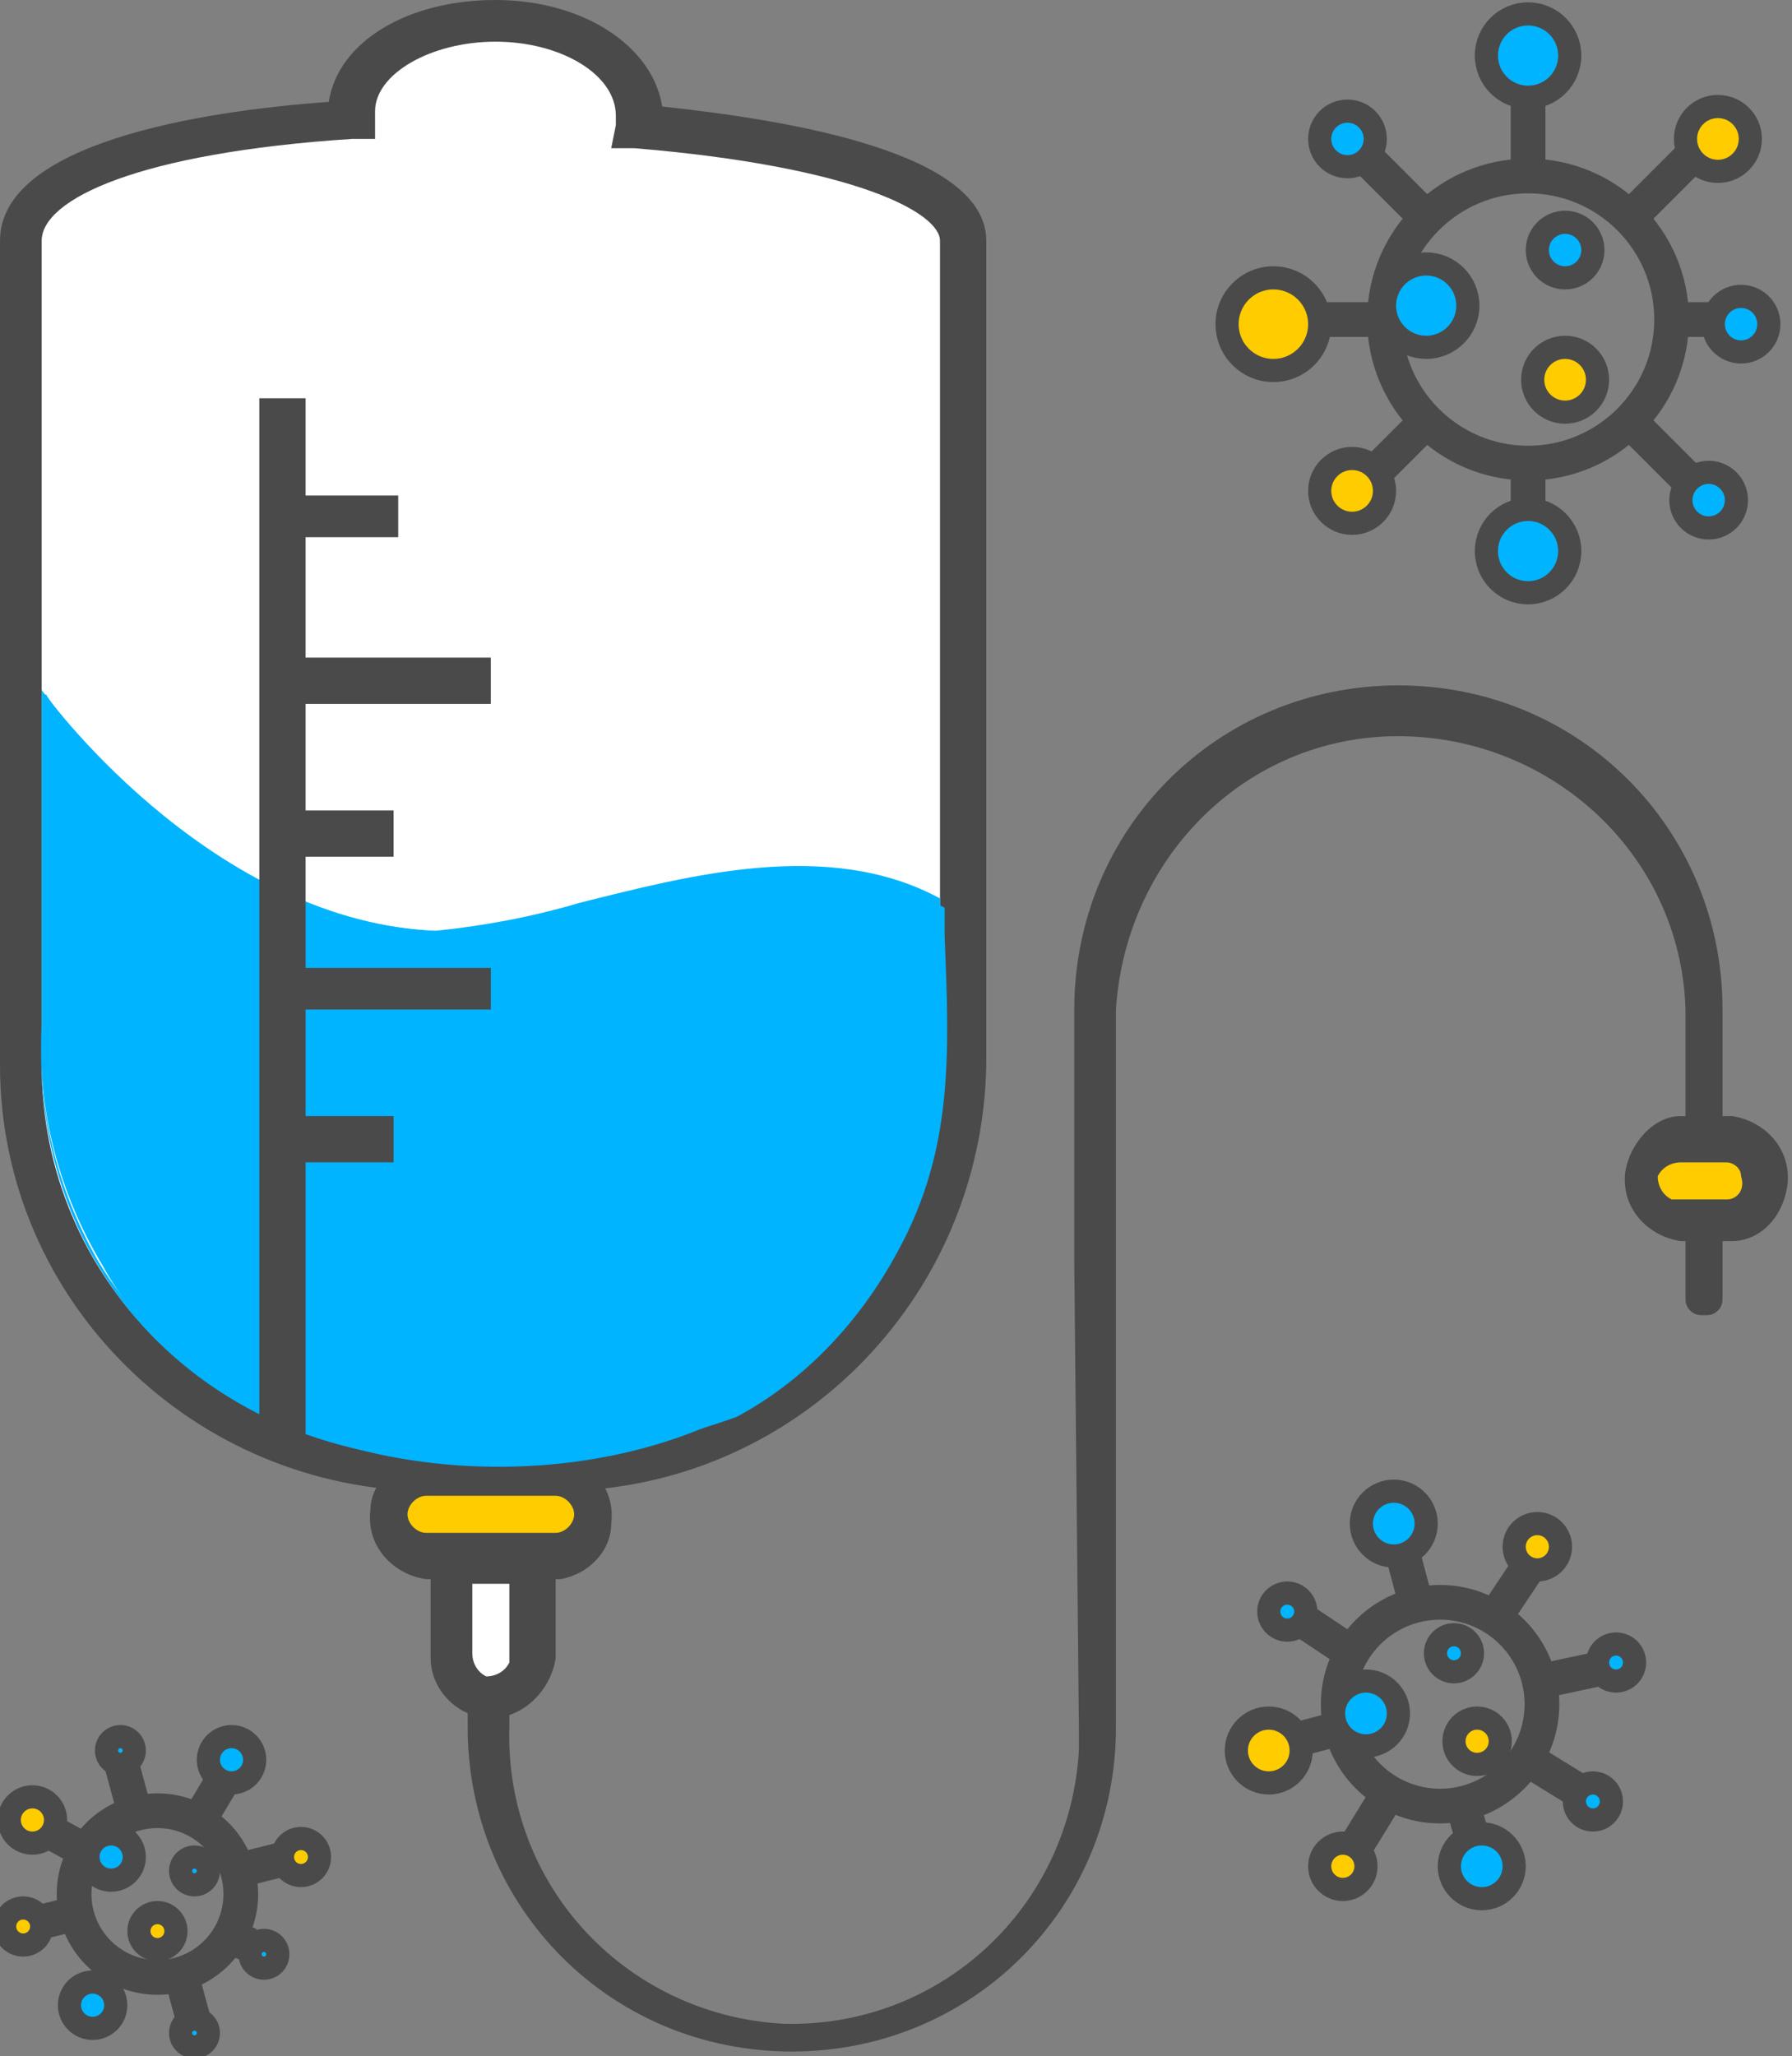 <?xml version="1.0" encoding="utf-8"?>
<!-- Generator: Adobe Illustrator 22.1.0, SVG Export Plug-In . SVG Version: 6.00 Build 0)  -->
<svg version="1.1" id="Layer_1" xmlns="http://www.w3.org/2000/svg" xmlns:xlink="http://www.w3.org/1999/xlink" x="0px" y="0px"
	 viewBox="0 0 38.7 44.4" style="enable-background:new 0 0 38.7 44.4;" xml:space="preserve">
<rect x="0" y="0" width="38.7" height="44.4" fill="#808080" stroke="none"/>
<style type="text/css">
	.st0{fill:#FFFFFF;}
	.st1{fill:#4A4A4A;}
	.st2{fill:#FFCC00;}
	.st3{fill:#00B4FF;}
	.st4{fill:none;stroke:#4A4A4A;stroke-width:0.75;stroke-miterlimit:10;}
	.st5{fill:#00B4FF;stroke:#4A4A4A;stroke-width:0.5;stroke-miterlimit:10;}
	.st6{fill:#FFCC00;stroke:#4A4A4A;stroke-width:0.5;stroke-miterlimit:10;}
</style>
<title>health</title>
<g id="Layer_2_1_">
	<g id="Layer_1-2">
		<path class="st0" d="M10.7,0.5c1.7,0,3.1,0.9,3.1,1.9c0,0.1,0,0.2,0,0.3c3.8,0.3,7,1.2,7,2.5V23c0,4.9-3.9,8.8-8.8,8.8H9.3
			c-4.9,0-8.8-3.9-8.8-8.8V5.2c0-1.5,3.2-2.3,7.2-2.5c0-0.1,0-0.1,0-0.2C7.6,1.3,9,0.5,10.7,0.5z"/>
		<path class="st1" d="M12,32.2H9.3C4.2,32.2,0,28.1,0,23V5.2c0-2.1,4.3-2.8,7.1-3C7.3,0.9,8.8,0,10.7,0s3.4,1,3.6,2.3
			c2.8,0.3,7,1,7,2.9V23C21.2,28.1,17.1,32.2,12,32.2z M10.7,0.9c-1.4,0-2.6,0.7-2.6,1.5c0,0,0,0.1,0,0.1L8.1,3H7.6
			C3,3.3,0.9,4.3,0.9,5.2V23c0,4.6,3.7,8.3,8.3,8.3H12c4.6,0,8.3-3.8,8.3-8.3V5.2c0-0.6-1.8-1.6-6.6-2h-0.5l0.1-0.5
			c0-0.1,0-0.1,0-0.2C13.3,1.6,12.1,0.9,10.7,0.9z"/>
		<polygon class="st1" points="10.6,14.7 10.6,15.2 6.5,15.2 6.5,14.2 10.6,14.2 10.6,14.7 		"/>
		<polygon class="st1" points="10.6,21.6 10.6,22.1 6.5,22.1 6.5,21.2 10.6,21.2 10.6,21.6 		"/>
		<polygon class="st1" points="8.5,18 8.5,18.5 6.4,18.5 6.4,17.5 8.5,17.5 8.5,18 		"/>
		<polygon class="st1" points="8.5,24.6 8.5,25.1 6.4,25.1 6.4,24.1 8.5,24.1 8.5,24.6 		"/>
		<polygon class="st1" points="8.6,11.1 8.6,11.6 6.5,11.6 6.5,10.7 8.6,10.7 8.6,11.1 		"/>
		<path class="st2" d="M9.2,31.9h2.8c0.5,0,0.9,0.4,0.9,0.9l0,0c0,0.5-0.4,0.9-0.9,0.9H9.2c-0.5,0-0.9-0.4-0.9-0.9l0,0
			C8.3,32.3,8.7,31.9,9.2,31.9C9.2,31.9,9.2,31.9,9.2,31.9z"/>
		<path class="st1" d="M12.1,34.1H9.2C8.5,34,7.9,33.4,8,32.6C8,32,8.6,31.5,9.2,31.4h2.8c0.7,0.1,1.3,0.7,1.2,1.5
			C13.2,33.5,12.7,34,12.1,34.1z M9.2,32.3c-0.2,0-0.4,0.2-0.4,0.4c0,0.2,0.2,0.4,0.4,0.4h2.8c0.2,0,0.4-0.2,0.4-0.4
			c0-0.2-0.2-0.4-0.4-0.4H9.2z"/>
		<path class="st0" d="M9.7,35.7v-2.1h1.7v2.1c0,0.5-0.4,0.9-0.9,0.9l0,0C10.1,36.6,9.7,36.2,9.7,35.7z"/>
		<path class="st1" d="M10.6,37.1c-0.7,0-1.3-0.6-1.3-1.3v-2.5h2.7v2.5C11.9,36.5,11.3,37.1,10.6,37.1
			C10.6,37.1,10.6,37.1,10.6,37.1z M10.2,34.1v1.6c0,0.2,0.1,0.4,0.3,0.5c0.2,0,0.4-0.1,0.5-0.3c0,0,0-0.1,0-0.1v-1.6H10.2z"/>
		<path class="st3" d="M0.9,14.9c0,0,3.5,4.9,8.4,5.2c2.4,0.1,7.3-2.6,11-0.6c0.1,2.7,0.3,5-0.9,7.4c-0.8,1.5-2,2.8-3.5,3.6
			c-4.2,2.2-11.2,1.4-13.7-3.2c-0.9-1.5-1.4-3.3-1.3-5.1V14.9z"/>
		<path class="st3" d="M10.6,31.6c-0.8,0-1.6-0.1-2.3-0.2c-2.6-0.4-4.9-1.9-6.2-4.1c-0.9-1.5-1.3-3.3-1.2-5.1v-7.2h0.1
			c0,0.1,3.6,4.9,8.4,5.2c1.1,0,2.1-0.2,3.1-0.5c2.4-0.6,5.4-1.4,7.9-0.1l0,0l0,0c0,0.2,0,0.4,0,0.6c0.1,2.5,0.2,4.6-1,6.8
			c-0.8,1.5-2,2.8-3.5,3.6C14.2,31.2,12.4,31.6,10.6,31.6z M0.9,15v7.1c-0.1,1.8,0.3,3.5,1.2,5.1c1.3,2.2,3.6,3.7,6.2,4.1
			c2.5,0.5,5.2,0.2,7.5-0.9c1.5-0.8,2.7-2,3.5-3.6c1.1-2.2,1.1-4.4,1-6.8c0-0.2,0-0.4,0-0.6c-2.4-1.3-5.4-0.5-7.8,0.1
			c-1,0.3-2.1,0.5-3.1,0.6C4.8,19.9,1.4,15.7,0.9,15z"/>
		<polygon class="st1" points="6.1,31.4 5.6,31.4 5.6,8.6 6.6,8.6 6.6,31.4 6.1,31.4 		"/>
		<path class="st1" d="M23.2,27.3v-5.5c0-3.9,3.1-7,7-7s7,3.1,7,7V28c0,0.1,0,0.2-0.1,0.3c-0.1,0.1-0.2,0.1-0.3,0.1
			c-0.1,0-0.2,0-0.3-0.1c-0.1-0.1-0.1-0.2-0.1-0.3v-6.2c-0.1-3.4-3-6-6.4-5.9c-3.2,0.1-5.7,2.7-5.9,5.9V27l0,0v10.3c0,3.9-3.1,7-7,7
			s-7-3.1-7-7v-0.5H11v0.5c-0.1,3.4,2.5,6.2,5.9,6.4c3.4,0.1,6.2-2.5,6.4-5.9c0-0.2,0-0.3,0-0.5L23.2,27.3L23.2,27.3z"/>
		<path class="st2" d="M36.3,24.6h1.1c0.5,0,0.9,0.4,0.9,0.9l0,0c0,0.5-0.4,0.9-0.9,0.9h-1.1c-0.5,0-0.9-0.4-0.9-0.9l0,0
			C35.4,25,35.8,24.6,36.3,24.6z"/>
		<path class="st1" d="M37.4,26.8h-1.1c-0.7-0.1-1.3-0.7-1.2-1.5c0.1-0.6,0.6-1.2,1.2-1.2h1.1c0.7,0.1,1.3,0.7,1.2,1.5
			C38.5,26.3,38,26.8,37.4,26.8z M36.3,25.1c-0.2,0-0.4,0.1-0.5,0.3c0,0.2,0.1,0.4,0.3,0.5c0,0,0.1,0,0.1,0h1.1
			c0.2,0,0.4-0.2,0.3-0.5c0-0.2-0.2-0.3-0.3-0.3H36.3z"/>
		<polygon class="st1" points="10.6,21.4 10.6,21.8 6.5,21.8 6.5,20.9 10.6,20.9 10.6,21.4 		"/>
		<polygon class="st1" points="8.5,24.6 8.5,25.1 6.4,25.1 6.4,24.1 8.5,24.1 8.5,24.6 		"/>
	</g>
</g>
<g>
	<circle class="st4" cx="3.4" cy="40.9" r="1.8"/>
	<line class="st4" x1="4.9" y1="38.3" x2="4.3" y2="39.3"/>
	<line class="st4" x1="2.6" y1="38" x2="2.9" y2="39.1"/>
	<line class="st4" x1="0.8" y1="39.4" x2="1.9" y2="40"/>
	<line class="st4" x1="0.5" y1="41.6" x2="1.7" y2="41.3"/>
	<line class="st4" x1="2.2" y1="42.9" x2="2.5" y2="42.4"/>
	<line class="st4" x1="4.2" y1="43.7" x2="3.9" y2="42.6"/>
	<line class="st4" x1="5.4" y1="42" x2="4.9" y2="41.8"/>
	<line class="st4" x1="6.3" y1="40.1" x2="5.1" y2="40.4"/>
	<circle class="st5" cx="2.4" cy="40.1" r="0.5"/>
	<circle class="st5" cx="2" cy="43.3" r="0.5"/>
	<circle class="st5" cx="5" cy="38" r="0.5"/>
	<circle class="st5" cx="4.2" cy="40.4" r="0.3"/>
	<circle class="st5" cx="5.7" cy="42.2" r="0.3"/>
	<circle class="st5" cx="4.2" cy="43.9" r="0.3"/>
	<circle class="st5" cx="2.6" cy="37.8" r="0.3"/>
	<circle class="st6" cx="3.4" cy="41.7" r="0.4"/>
	<circle class="st6" cx="0.7" cy="39.3" r="0.5"/>
	<circle class="st6" cx="6.5" cy="40.1" r="0.4"/>
	<circle class="st6" cx="0.5" cy="41.6" r="0.4"/>
</g>
<g>
	<circle class="st4" cx="31.1" cy="36.8" r="2.2"/>
	<line class="st4" x1="30.2" y1="33.2" x2="30.6" y2="34.7"/>
	<line class="st4" x1="28" y1="34.9" x2="29.2" y2="35.7"/>
	<line class="st4" x1="27.5" y1="37.7" x2="29" y2="37.3"/>
	<line class="st4" x1="29.2" y1="40" x2="30" y2="38.7"/>
	<line class="st4" x1="31.8" y1="39.7" x2="31.6" y2="39"/>
	<line class="st4" x1="34.3" y1="38.8" x2="33" y2="38"/>
	<line class="st4" x1="34.7" y1="36" x2="33.3" y2="36.3"/>
	<line class="st4" x1="33.1" y1="33.7" x2="32.3" y2="34.9"/>
	<circle class="st5" cx="29.5" cy="37" r="0.7"/>
	<circle class="st5" cx="32" cy="40.3" r="0.7"/>
	<circle class="st5" cx="30.1" cy="32.9" r="0.7"/>
	<circle class="st5" cx="31.4" cy="35.7" r="0.4"/>
	<circle class="st5" cx="34.9" cy="35.9" r="0.4"/>
	<circle class="st5" cx="34.4" cy="38.9" r="0.4"/>
	<circle class="st5" cx="27.8" cy="34.8" r="0.4"/>
	<circle class="st6" cx="31.9" cy="37.6" r="0.5"/>
	<circle class="st6" cx="27.4" cy="37.8" r="0.7"/>
	<circle class="st6" cx="33.2" cy="33.4" r="0.5"/>
	<circle class="st6" cx="29" cy="40.3" r="0.5"/>
</g>
<g>
	<circle class="st4" cx="33" cy="6.9" r="3.1"/>
	<line class="st4" x1="33" y1="1.7" x2="33" y2="3.8"/>
	<line class="st4" x1="29.3" y1="3.2" x2="30.8" y2="4.7"/>
	<line class="st4" x1="27.8" y1="6.9" x2="29.9" y2="6.9"/>
	<line class="st4" x1="29.3" y1="10.6" x2="30.8" y2="9.1"/>
	<line class="st4" x1="33" y1="11.1" x2="33" y2="10"/>
	<line class="st4" x1="36.7" y1="10.6" x2="35.2" y2="9.1"/>
	<line class="st4" x1="37.1" y1="6.9" x2="36.2" y2="6.9"/>
	<line class="st4" x1="36.7" y1="3.2" x2="35.2" y2="4.7"/>
	<circle class="st5" cx="30.8" cy="6.6" r="0.9"/>
	<circle class="st5" cx="33" cy="11.9" r="0.9"/>
	<circle class="st5" cx="33" cy="1.2" r="0.9"/>
	<circle class="st5" cx="33.8" cy="5.4" r="0.6"/>
	<circle class="st5" cx="37.6" cy="7" r="0.6"/>
	<circle class="st5" cx="36.9" cy="10.8" r="0.6"/>
	<circle class="st5" cx="29.1" cy="3" r="0.6"/>
	<circle class="st6" cx="33.8" cy="8.2" r="0.7"/>
	<circle class="st6" cx="27.5" cy="7" r="1"/>
	<circle class="st6" cx="37.1" cy="3" r="0.7"/>
	<circle class="st6" cx="29.2" cy="10.6" r="0.7"/>
</g>
</svg>
